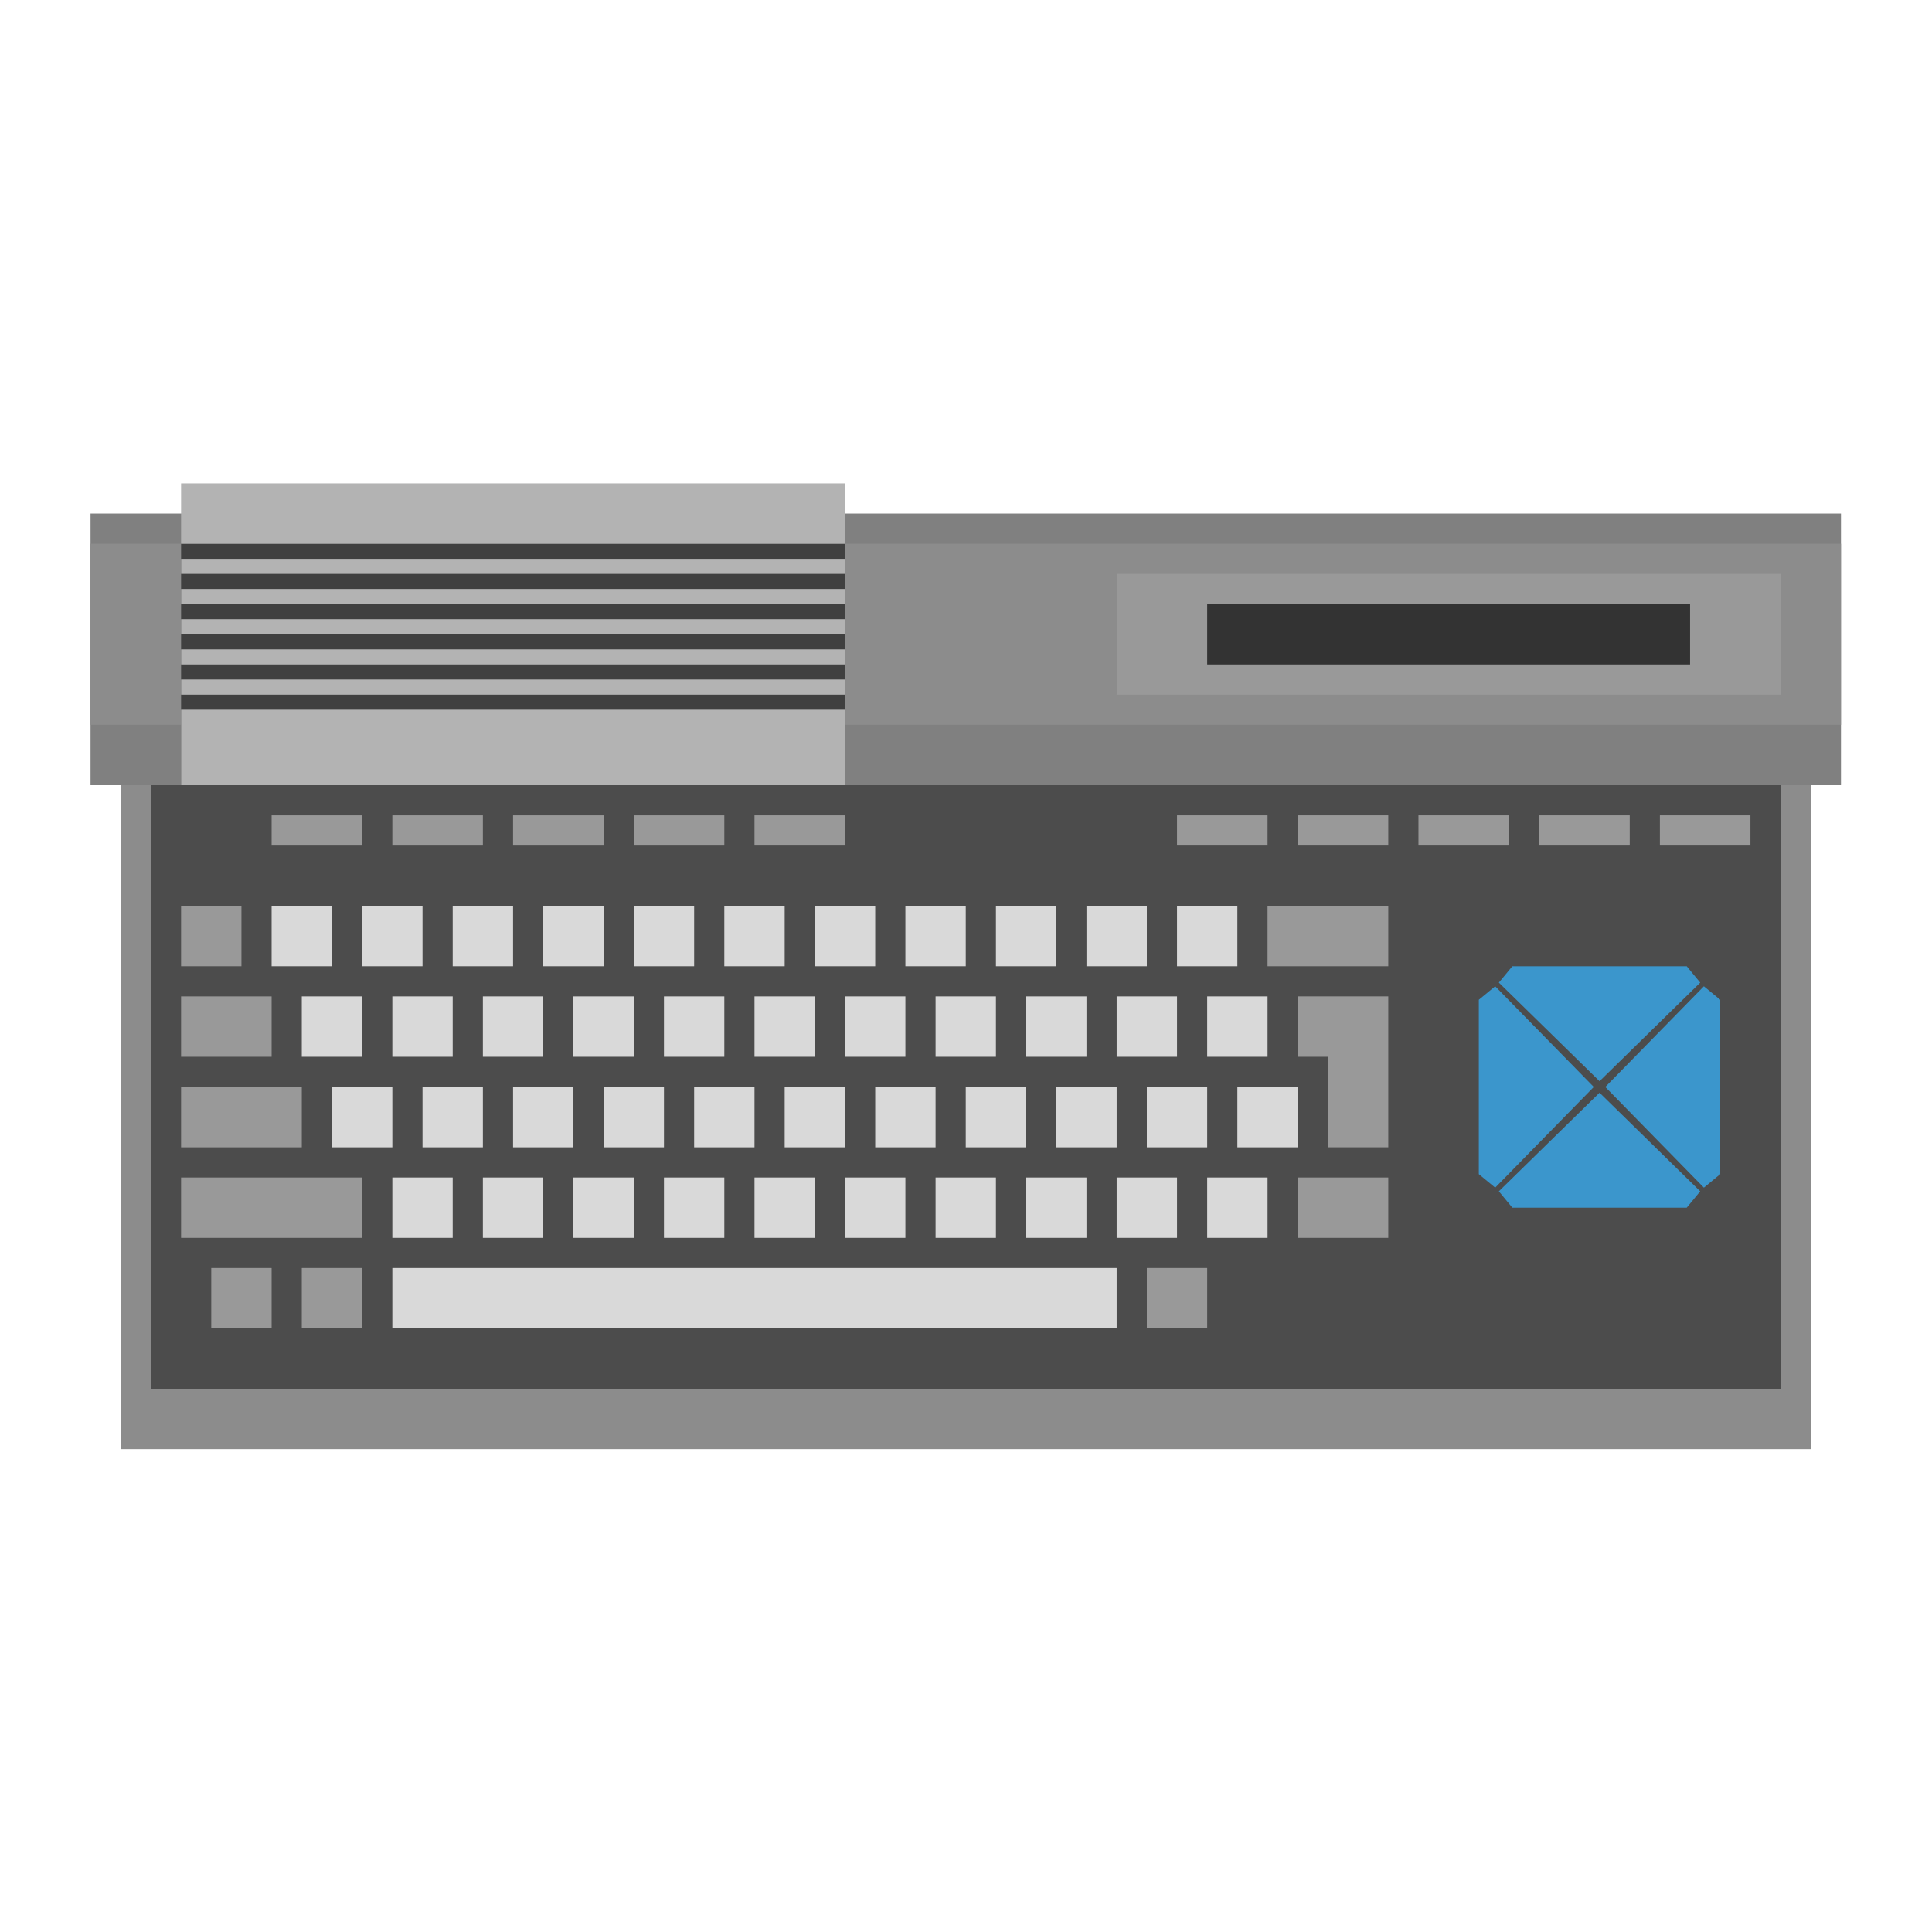 <?xml version="1.0" encoding="UTF-8" standalone="no"?>
<svg
   xmlns:dc="http://purl.org/dc/elements/1.1/"
   xmlns:cc="http://creativecommons.org/ns#"
   xmlns:rdf="http://www.w3.org/1999/02/22-rdf-syntax-ns#"
   xmlns:svg="http://www.w3.org/2000/svg"
   xmlns="http://www.w3.org/2000/svg"
   viewBox="0 0 341.333 341.333"
   height="256"
   width="256"
   xml:space="preserve"
   id="svg2"
   version="1.1"><defs
     id="defs6"><clipPath
       id="clipPath18"
       clipPathUnits="userSpaceOnUse"><path
         id="path16"
         d="M 0,256 H 256 V 0 H 0 Z" /></clipPath><clipPath
       id="clipPath26"
       clipPathUnits="userSpaceOnUse"><path
         id="path24"
         d="M 4,200 H 252 V 56 H 4 Z" /></clipPath></defs><g
     transform="matrix(1.333,0,0,-1.333,0,341.333)"
     id="g10"><g
       id="g12"><g
         clip-path="url(#clipPath18)"
         id="g14"><g
           id="g20"><g
             id="g22" /><g
             id="g34"><g
               style="opacity:0.5"
               id="g32"
               clip-path="url(#clipPath26)"><g
                 id="g30"
                 transform="translate(244,196)"><path
                   id="path28"
                   style="fill:#ffffff;fill-opacity:1;fill-rule:nonzero;stroke:none"
                   d="m 0,0 h -124 v 4 h -8 -88 -8 V 0 h -4 -8 v -8 -4 -24 -8 -8 h 4 v -80 -8 h 8 224 8 v 8 80 h 4 v 8 8 24 4 8 z" /></g></g></g></g></g></g><path
       id="path36"
       style="fill:#8c8c8c;fill-opacity:1;fill-rule:nonzero;stroke:none"
       d="M 240,64 H 16 v 88 h 224 z" /><path
       id="path38"
       style="fill:#808080;fill-opacity:1;fill-rule:nonzero;stroke:none"
       d="M 244,152 H 12 v 36 h 232 z" /><path
       id="path40"
       style="fill:#8c8c8c;fill-opacity:1;fill-rule:nonzero;stroke:none"
       d="M 244,160 H 12 v 24 h 232 z" /><path
       id="path42"
       style="fill:#999999;fill-opacity:1;fill-rule:nonzero;stroke:none"
       d="m 236,164 h -88 v 16 h 88 z" /><g
       transform="translate(222.818,176)"
       id="g44"><path
         id="path46"
         style="fill:#333333;fill-opacity:1;fill-rule:nonzero;stroke:none"
         d="m 0,0 h -61.637 -1.181 V -0.762 -7.238 -8 H -61.637 0 1.182 V -7.238 -0.762 0 Z" /></g><path
       id="path48"
       style="fill:#404040;fill-opacity:1;fill-rule:nonzero;stroke:none"
       d="M 112,152 H 24 v 32 h 88 z" /><path
       id="path50"
       style="fill:#b3b3b3;fill-opacity:1;fill-rule:nonzero;stroke:none"
       d="M 112,150 H 24 v 12 h 88 z" /><path
       id="path52"
       style="fill:#b3b3b3;fill-opacity:1;fill-rule:nonzero;stroke:none"
       d="M 112,184 H 24 v 8 h 88 z" /><path
       id="path54"
       style="fill:#b3b3b3;fill-opacity:1;fill-rule:nonzero;stroke:none"
       d="M 112,180 H 24 v 2 h 88 z" /><path
       id="path56"
       style="fill:#b3b3b3;fill-opacity:1;fill-rule:nonzero;stroke:none"
       d="M 112,176 H 24 v 2 h 88 z" /><path
       id="path58"
       style="fill:#b3b3b3;fill-opacity:1;fill-rule:nonzero;stroke:none"
       d="M 112,172 H 24 v 2 h 88 z" /><path
       id="path60"
       style="fill:#b3b3b3;fill-opacity:1;fill-rule:nonzero;stroke:none"
       d="M 112,168 H 24 v 2 h 88 z" /><path
       id="path62"
       style="fill:#b3b3b3;fill-opacity:1;fill-rule:nonzero;stroke:none"
       d="M 112,164 H 24 v 2 h 88 z" /><path
       id="path64"
       style="fill:#4c4c4c;fill-opacity:1;fill-rule:nonzero;stroke:none"
       d="M 236,72 H 20 v 80 h 216 z" /><path
       id="path66"
       style="fill:#999999;fill-opacity:1;fill-rule:nonzero;stroke:none"
       d="M 48,144 H 36 v 4 h 12 z" /><path
       id="path68"
       style="fill:#999999;fill-opacity:1;fill-rule:nonzero;stroke:none"
       d="M 64,144 H 52 v 4 h 12 z" /><path
       id="path70"
       style="fill:#999999;fill-opacity:1;fill-rule:nonzero;stroke:none"
       d="M 80,144 H 68 v 4 h 12 z" /><path
       id="path72"
       style="fill:#999999;fill-opacity:1;fill-rule:nonzero;stroke:none"
       d="M 96,144 H 84 v 4 h 12 z" /><path
       id="path74"
       style="fill:#999999;fill-opacity:1;fill-rule:nonzero;stroke:none"
       d="m 112,144 h -12 v 4 h 12 z" /><path
       id="path76"
       style="fill:#999999;fill-opacity:1;fill-rule:nonzero;stroke:none"
       d="m 168,144 h -12 v 4 h 12 z" /><path
       id="path78"
       style="fill:#999999;fill-opacity:1;fill-rule:nonzero;stroke:none"
       d="m 184,144 h -12 v 4 h 12 z" /><path
       id="path80"
       style="fill:#999999;fill-opacity:1;fill-rule:nonzero;stroke:none"
       d="m 232,144 h -12 v 4 h 12 z" /><path
       id="path82"
       style="fill:#999999;fill-opacity:1;fill-rule:nonzero;stroke:none"
       d="m 216,144 h -12 v 4 h 12 z" /><path
       id="path84"
       style="fill:#999999;fill-opacity:1;fill-rule:nonzero;stroke:none"
       d="m 200,144 h -12 v 4 h 12 z" /><g
       transform="translate(198.17,125.345)"
       id="g86"><path
         id="path88"
         style="fill:#3b96cc;fill-opacity:1;fill-rule:nonzero;stroke:none"
         d="M 0,0 -2.17,-1.79 V -24.899 L 0,-26.689 13.067,-13.345 Z" /></g><g
       transform="translate(225.83,98.655)"
       id="g90"><path
         id="path92"
         style="fill:#3b96cc;fill-opacity:1;fill-rule:nonzero;stroke:none"
         d="M 0,0 2.17,1.79 V 24.899 L 0,26.689 -13.067,13.345 Z" /></g><g
       transform="translate(225.345,125.83)"
       id="g94"><path
         id="path96"
         style="fill:#3b96cc;fill-opacity:1;fill-rule:nonzero;stroke:none"
         d="M 0,0 -1.79,2.17 H -24.899 L -26.689,0 -13.345,-13.067 Z" /></g><g
       transform="translate(198.655,98.17)"
       id="g98"><path
         id="path100"
         style="fill:#3b96cc;fill-opacity:1;fill-rule:nonzero;stroke:none"
         d="M 0,0 1.79,-2.17 H 24.899 L 26.689,0 13.345,13.067 Z" /></g><path
       id="path102"
       style="fill:#999999;fill-opacity:1;fill-rule:nonzero;stroke:none"
       d="m 32,128 h -8 v 8 h 8 z" /><path
       id="path104"
       style="fill:#d9d9d9;fill-opacity:1;fill-rule:nonzero;stroke:none"
       d="m 44,128 h -8 v 8 h 8 z" /><path
       id="path106"
       style="fill:#d9d9d9;fill-opacity:1;fill-rule:nonzero;stroke:none"
       d="m 56,128 h -8 v 8 h 8 z" /><path
       id="path108"
       style="fill:#d9d9d9;fill-opacity:1;fill-rule:nonzero;stroke:none"
       d="m 68,128 h -8 v 8 h 8 z" /><path
       id="path110"
       style="fill:#d9d9d9;fill-opacity:1;fill-rule:nonzero;stroke:none"
       d="m 80,128 h -8 v 8 h 8 z" /><path
       id="path112"
       style="fill:#d9d9d9;fill-opacity:1;fill-rule:nonzero;stroke:none"
       d="m 92,128 h -8 v 8 h 8 z" /><path
       id="path114"
       style="fill:#d9d9d9;fill-opacity:1;fill-rule:nonzero;stroke:none"
       d="m 104,128 h -8 v 8 h 8 z" /><path
       id="path116"
       style="fill:#d9d9d9;fill-opacity:1;fill-rule:nonzero;stroke:none"
       d="m 116,128 h -8 v 8 h 8 z" /><path
       id="path118"
       style="fill:#d9d9d9;fill-opacity:1;fill-rule:nonzero;stroke:none"
       d="m 128,128 h -8 v 8 h 8 z" /><path
       id="path120"
       style="fill:#d9d9d9;fill-opacity:1;fill-rule:nonzero;stroke:none"
       d="m 140,128 h -8 v 8 h 8 z" /><path
       id="path122"
       style="fill:#d9d9d9;fill-opacity:1;fill-rule:nonzero;stroke:none"
       d="m 152,128 h -8 v 8 h 8 z" /><path
       id="path124"
       style="fill:#d9d9d9;fill-opacity:1;fill-rule:nonzero;stroke:none"
       d="m 164,128 h -8 v 8 h 8 z" /><path
       id="path126"
       style="fill:#d9d9d9;fill-opacity:1;fill-rule:nonzero;stroke:none"
       d="m 48,116 h -8 v 8 h 8 z" /><path
       id="path128"
       style="fill:#999999;fill-opacity:1;fill-rule:nonzero;stroke:none"
       d="M 36,116 H 24 v 8 h 12 z" /><path
       id="path130"
       style="fill:#999999;fill-opacity:1;fill-rule:nonzero;stroke:none"
       d="M 40,104 H 24 v 8 h 16 z" /><path
       id="path132"
       style="fill:#999999;fill-opacity:1;fill-rule:nonzero;stroke:none"
       d="M 48,92 H 24 v 8 h 24 z" /><path
       id="path134"
       style="fill:#d9d9d9;fill-opacity:1;fill-rule:nonzero;stroke:none"
       d="m 60,116 h -8 v 8 h 8 z" /><path
       id="path136"
       style="fill:#d9d9d9;fill-opacity:1;fill-rule:nonzero;stroke:none"
       d="m 72,116 h -8 v 8 h 8 z" /><path
       id="path138"
       style="fill:#d9d9d9;fill-opacity:1;fill-rule:nonzero;stroke:none"
       d="m 84,116 h -8 v 8 h 8 z" /><path
       id="path140"
       style="fill:#d9d9d9;fill-opacity:1;fill-rule:nonzero;stroke:none"
       d="m 96,116 h -8 v 8 h 8 z" /><path
       id="path142"
       style="fill:#d9d9d9;fill-opacity:1;fill-rule:nonzero;stroke:none"
       d="m 108,116 h -8 v 8 h 8 z" /><path
       id="path144"
       style="fill:#d9d9d9;fill-opacity:1;fill-rule:nonzero;stroke:none"
       d="m 120,116 h -8 v 8 h 8 z" /><path
       id="path146"
       style="fill:#d9d9d9;fill-opacity:1;fill-rule:nonzero;stroke:none"
       d="m 132,116 h -8 v 8 h 8 z" /><path
       id="path148"
       style="fill:#d9d9d9;fill-opacity:1;fill-rule:nonzero;stroke:none"
       d="m 144,116 h -8 v 8 h 8 z" /><path
       id="path150"
       style="fill:#d9d9d9;fill-opacity:1;fill-rule:nonzero;stroke:none"
       d="m 156,116 h -8 v 8 h 8 z" /><path
       id="path152"
       style="fill:#d9d9d9;fill-opacity:1;fill-rule:nonzero;stroke:none"
       d="m 168,116 h -8 v 8 h 8 z" /><path
       id="path154"
       style="fill:#d9d9d9;fill-opacity:1;fill-rule:nonzero;stroke:none"
       d="m 60,92 h -8 v 8 h 8 z" /><path
       id="path156"
       style="fill:#d9d9d9;fill-opacity:1;fill-rule:nonzero;stroke:none"
       d="M 148,80 H 52 v 8 h 96 z" /><path
       id="path158"
       style="fill:#d9d9d9;fill-opacity:1;fill-rule:nonzero;stroke:none"
       d="m 72,92 h -8 v 8 h 8 z" /><path
       id="path160"
       style="fill:#d9d9d9;fill-opacity:1;fill-rule:nonzero;stroke:none"
       d="m 84,92 h -8 v 8 h 8 z" /><path
       id="path162"
       style="fill:#d9d9d9;fill-opacity:1;fill-rule:nonzero;stroke:none"
       d="m 96,92 h -8 v 8 h 8 z" /><path
       id="path164"
       style="fill:#d9d9d9;fill-opacity:1;fill-rule:nonzero;stroke:none"
       d="m 108,92 h -8 v 8 h 8 z" /><path
       id="path166"
       style="fill:#d9d9d9;fill-opacity:1;fill-rule:nonzero;stroke:none"
       d="m 120,92 h -8 v 8 h 8 z" /><path
       id="path168"
       style="fill:#d9d9d9;fill-opacity:1;fill-rule:nonzero;stroke:none"
       d="m 132,92 h -8 v 8 h 8 z" /><path
       id="path170"
       style="fill:#d9d9d9;fill-opacity:1;fill-rule:nonzero;stroke:none"
       d="m 144,92 h -8 v 8 h 8 z" /><path
       id="path172"
       style="fill:#d9d9d9;fill-opacity:1;fill-rule:nonzero;stroke:none"
       d="m 156,92 h -8 v 8 h 8 z" /><path
       id="path174"
       style="fill:#d9d9d9;fill-opacity:1;fill-rule:nonzero;stroke:none"
       d="m 168,92 h -8 v 8 h 8 z" /><path
       id="path176"
       style="fill:#d9d9d9;fill-opacity:1;fill-rule:nonzero;stroke:none"
       d="m 52,104 h -8 v 8 h 8 z" /><path
       id="path178"
       style="fill:#d9d9d9;fill-opacity:1;fill-rule:nonzero;stroke:none"
       d="m 64,104 h -8 v 8 h 8 z" /><path
       id="path180"
       style="fill:#d9d9d9;fill-opacity:1;fill-rule:nonzero;stroke:none"
       d="m 76,104 h -8 v 8 h 8 z" /><path
       id="path182"
       style="fill:#d9d9d9;fill-opacity:1;fill-rule:nonzero;stroke:none"
       d="m 88,104 h -8 v 8 h 8 z" /><path
       id="path184"
       style="fill:#d9d9d9;fill-opacity:1;fill-rule:nonzero;stroke:none"
       d="m 100,104 h -8 v 8 h 8 z" /><path
       id="path186"
       style="fill:#d9d9d9;fill-opacity:1;fill-rule:nonzero;stroke:none"
       d="m 112,104 h -8 v 8 h 8 z" /><path
       id="path188"
       style="fill:#d9d9d9;fill-opacity:1;fill-rule:nonzero;stroke:none"
       d="m 124,104 h -8 v 8 h 8 z" /><path
       id="path190"
       style="fill:#d9d9d9;fill-opacity:1;fill-rule:nonzero;stroke:none"
       d="m 136,104 h -8 v 8 h 8 z" /><path
       id="path192"
       style="fill:#d9d9d9;fill-opacity:1;fill-rule:nonzero;stroke:none"
       d="m 148,104 h -8 v 8 h 8 z" /><path
       id="path194"
       style="fill:#d9d9d9;fill-opacity:1;fill-rule:nonzero;stroke:none"
       d="m 160,104 h -8 v 8 h 8 z" /><path
       id="path196"
       style="fill:#999999;fill-opacity:1;fill-rule:nonzero;stroke:none"
       d="m 160,80 h -8 v 8 h 8 z" /><path
       id="path198"
       style="fill:#999999;fill-opacity:1;fill-rule:nonzero;stroke:none"
       d="m 48,80 h -8 v 8 h 8 z" /><path
       id="path200"
       style="fill:#999999;fill-opacity:1;fill-rule:nonzero;stroke:none"
       d="m 36,80 h -8 v 8 h 8 z" /><path
       id="path202"
       style="fill:#d9d9d9;fill-opacity:1;fill-rule:nonzero;stroke:none"
       d="m 172,104 h -8 v 8 h 8 z" /><path
       id="path204"
       style="fill:#999999;fill-opacity:1;fill-rule:nonzero;stroke:none"
       d="m 184,128 h -16 v 8 h 16 z" /><path
       id="path206"
       style="fill:#999999;fill-opacity:1;fill-rule:nonzero;stroke:none"
       d="m 184,92 h -12 v 8 h 12 z" /><g
       transform="translate(172,124)"
       id="g208"><path
         id="path210"
         style="fill:#999999;fill-opacity:1;fill-rule:nonzero;stroke:none"
         d="m 0,0 v -8 h 4 v -12 h 8 v 12 4 4 z" /></g></g></svg>